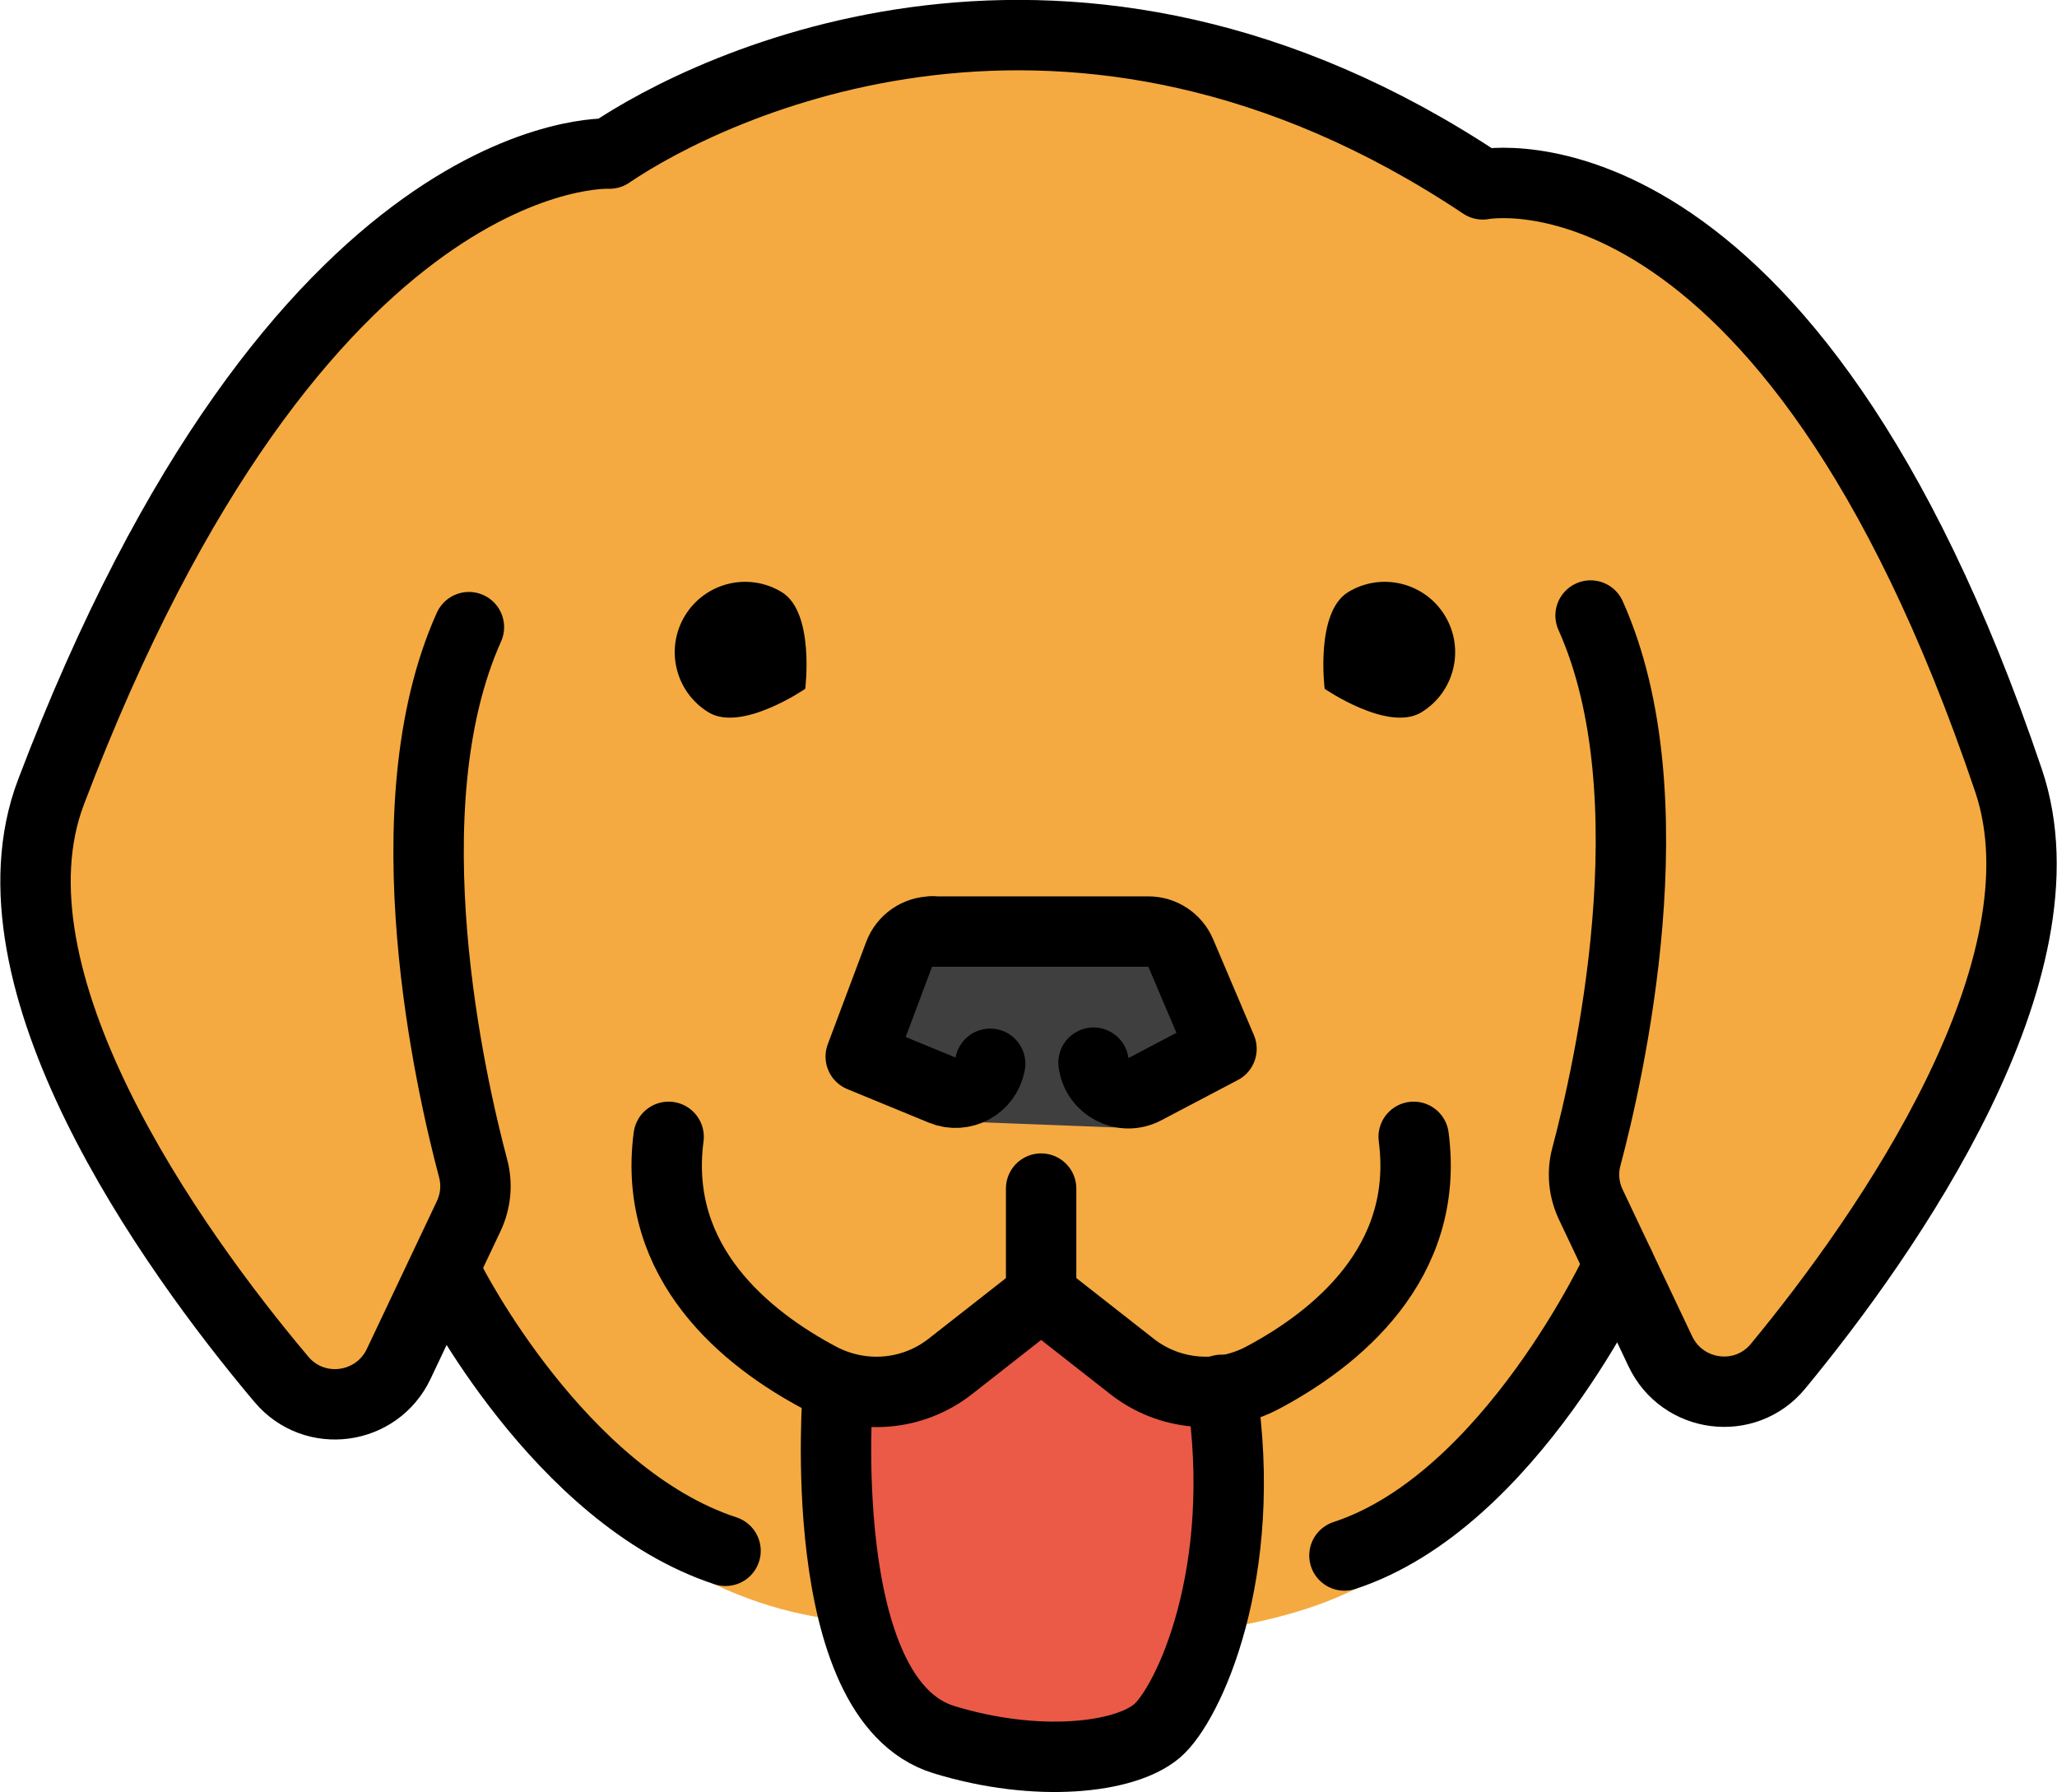 <?xml version="1.0" encoding="UTF-8" standalone="no"?>
<svg
   id="emoji"
   viewBox="0 0 58.443 50.916"
   version="1.1"
   sodipodi:docname="1f436.svg"
   width="58.443"
   height="50.916"
   xmlns:inkscape="http://www.inkscape.org/namespaces/inkscape"
   xmlns:sodipodi="http://sodipodi.sourceforge.net/DTD/sodipodi-0.dtd"
   xmlns="http://www.w3.org/2000/svg"
   xmlns:svg="http://www.w3.org/2000/svg">
  <defs
     id="defs10" />
  <sodipodi:namedview
     id="namedview10"
     pagecolor="#ffffff"
     bordercolor="#000000"
     borderopacity="0.25"
     inkscape:showpageshadow="2"
     inkscape:pageopacity="0.0"
     inkscape:pagecheckerboard="0"
     inkscape:deskcolor="#d1d1d1" />
  <g
     id="color"
     transform="translate(-6.628,-10.538)">
    <path
       fill="#f4aa41"
       d="m 24.473,15.158 -5.08,1.935 -7.296,7.901 -4.138,10.501 1.291,5.34 c 1.255,3.791 3.336,6.434 7.063,9.251 l 2.687,-2.584 c 0,0 3.822,7.71 10.738,8.96 0,0 10.262,1.936 15.595,-0.876 1.49,-0.786 2.514,-1.829 3.292,-2.594 2.07,-2.035 3.033,-3.52 4.541,-5.239 v 0 c 0,0 1.67,1.808 1.67,1.808 l 1.838,-0.056 5.017,-7.229 2.003,-5.07 -0.021,-4.255 L 61.5,27.335 56.667,19.919 c 0,0 -2.637,-4.256 -8.167,-3.917 0,0 -6.5,-4.833 -11.833,-4.083 -5.333,0.75 -3.61,-0.677 -12.194,3.24 z"
       id="path1" />
    <polygon
       fill="#ea5a47"
       points="30.417,49.149 30.941,53.039 31.362,56.054 32.167,58.399 35,59.899 39.583,59.316 40.443,57.112 41.144,52.934 41.917,49.316 39.917,49.566 36,46.732 32.917,49.149 "
       id="polygon1" />
    <polygon
       fill="#3f3f3f"
       points="33.083,41.919 34.333,42.419 38.667,42.586 41.583,40.336 39.833,37.086 32.5,36.919 30.917,40.669 "
       id="polygon2" />
  </g>
  <g
     id="line"
     transform="translate(-6.628,-10.538)">
    <path
       d="m 29.506,30.109 c 0,0 -1.805,1.242 -2.748,0.668 -0.943,-0.575 -1.242,-1.805 -0.668,-2.748 0.575,-0.943 1.805,-1.242 2.748,-0.668 0.943,0.575 0.668,2.748 0.668,2.748 z"
       id="path2" />
    <path
       fill="none"
       stroke="#000000"
       stroke-linecap="round"
       stroke-linejoin="round"
       stroke-width="2"
       d="m 33.109,37.006 h 6.146 c 0.401,0 0.763,0.24 0.92,0.609 l 1.158,2.724 -2.179,1.146 c -0.616,0.324 -1.365,-0.065 -1.457,-0.754"
       id="path3" />
    <path
       fill="none"
       stroke="#000000"
       stroke-linecap="round"
       stroke-linejoin="round"
       stroke-width="2"
       d="m 34.761,40.763 c -0.113,0.627 -0.776,0.99 -1.365,0.747 l -2.313,-0.952 1.09,-2.904 c 0.146,-0.39 0.519,-0.649 0.936,-0.649"
       id="path4" />
    <path
       fill="none"
       stroke="#000000"
       stroke-linecap="round"
       stroke-linejoin="round"
       stroke-width="2"
       d="m 30.436,50.027 c 0,0 -0.719,8.793 3.007,9.938 2.646,0.812 5.15,0.532 6.062,-0.25 0.875,-0.75 2.632,-4.474 1.827,-9.688"
       id="path5" />
    <path
       d="m 44.264,30.109 c 0,0 1.805,1.242 2.748,0.668 0.943,-0.575 1.242,-1.805 0.668,-2.748 -0.575,-0.943 -1.805,-1.242 -2.748,-0.668 -0.943,0.575 -0.668,2.748 -0.668,2.748 z"
       id="path6" />
    <path
       fill="none"
       stroke="#000000"
       stroke-linecap="round"
       stroke-linejoin="round"
       stroke-width="2"
       d="m 25.625,42.839 c -0.475,3.602 2.234,5.75 4.285,6.841 1.197,0.637 2.651,0.518 3.718,-0.318 l 2.581,-2.023 2.581,2.023 c 1.067,0.836 2.521,0.955 3.718,0.318 2.05,-1.091 4.76,-3.239 4.285,-6.841"
       id="path7" />
    <path
       fill="none"
       stroke="#000000"
       stroke-linecap="round"
       stroke-linejoin="round"
       stroke-width="2"
       d="m 19.951,28.357 c -2.317,5.16 -0.508,13.025 0.119,15.376 0.122,0.457 0.075,0.935 -0.127,1.363 l -1.987,4.194 c -0.623,1.315 -2.393,1.553 -3.331,0.441 C 11.432,45.944 6.066,38.341 8.076,33.045 15.138,14.434 23.944,14.902 23.944,14.902 c 2.845,-1.934 13.104,-6.938 24.812,0.875 0,0 8.632,-1.718 14.938,16.938 1.804,5.336 -3.43,12.867 -6.551,16.644 -0.931,1.127 -2.716,0.894 -3.342,-0.427 l -1.974,-4.166 c -0.203,-0.427 -0.249,-0.906 -0.127,-1.363 0.627,-2.351 2.436,-10.216 0.119,-15.376"
       id="path8" />
    <path
       fill="none"
       stroke="#000000"
       stroke-linecap="round"
       stroke-linejoin="round"
       stroke-width="2"
       d="m 52.631,46.463 c 0,0 -3.078,6.722 -7.805,8.271"
       id="path9" />
    <path
       fill="none"
       stroke="#000000"
       stroke-linecap="round"
       stroke-linejoin="round"
       stroke-width="2"
       d="m 19.437,46.969 c 0,0 3.078,6.082 7.805,7.632"
       id="path10" />
    <line
       x1="36.208"
       x2="36.208"
       y1="47.339"
       y2="44.309"
       fill="none"
       stroke="#000000"
       stroke-linecap="round"
       stroke-linejoin="round"
       stroke-width="2"
       id="line10" />
  </g>
</svg>

